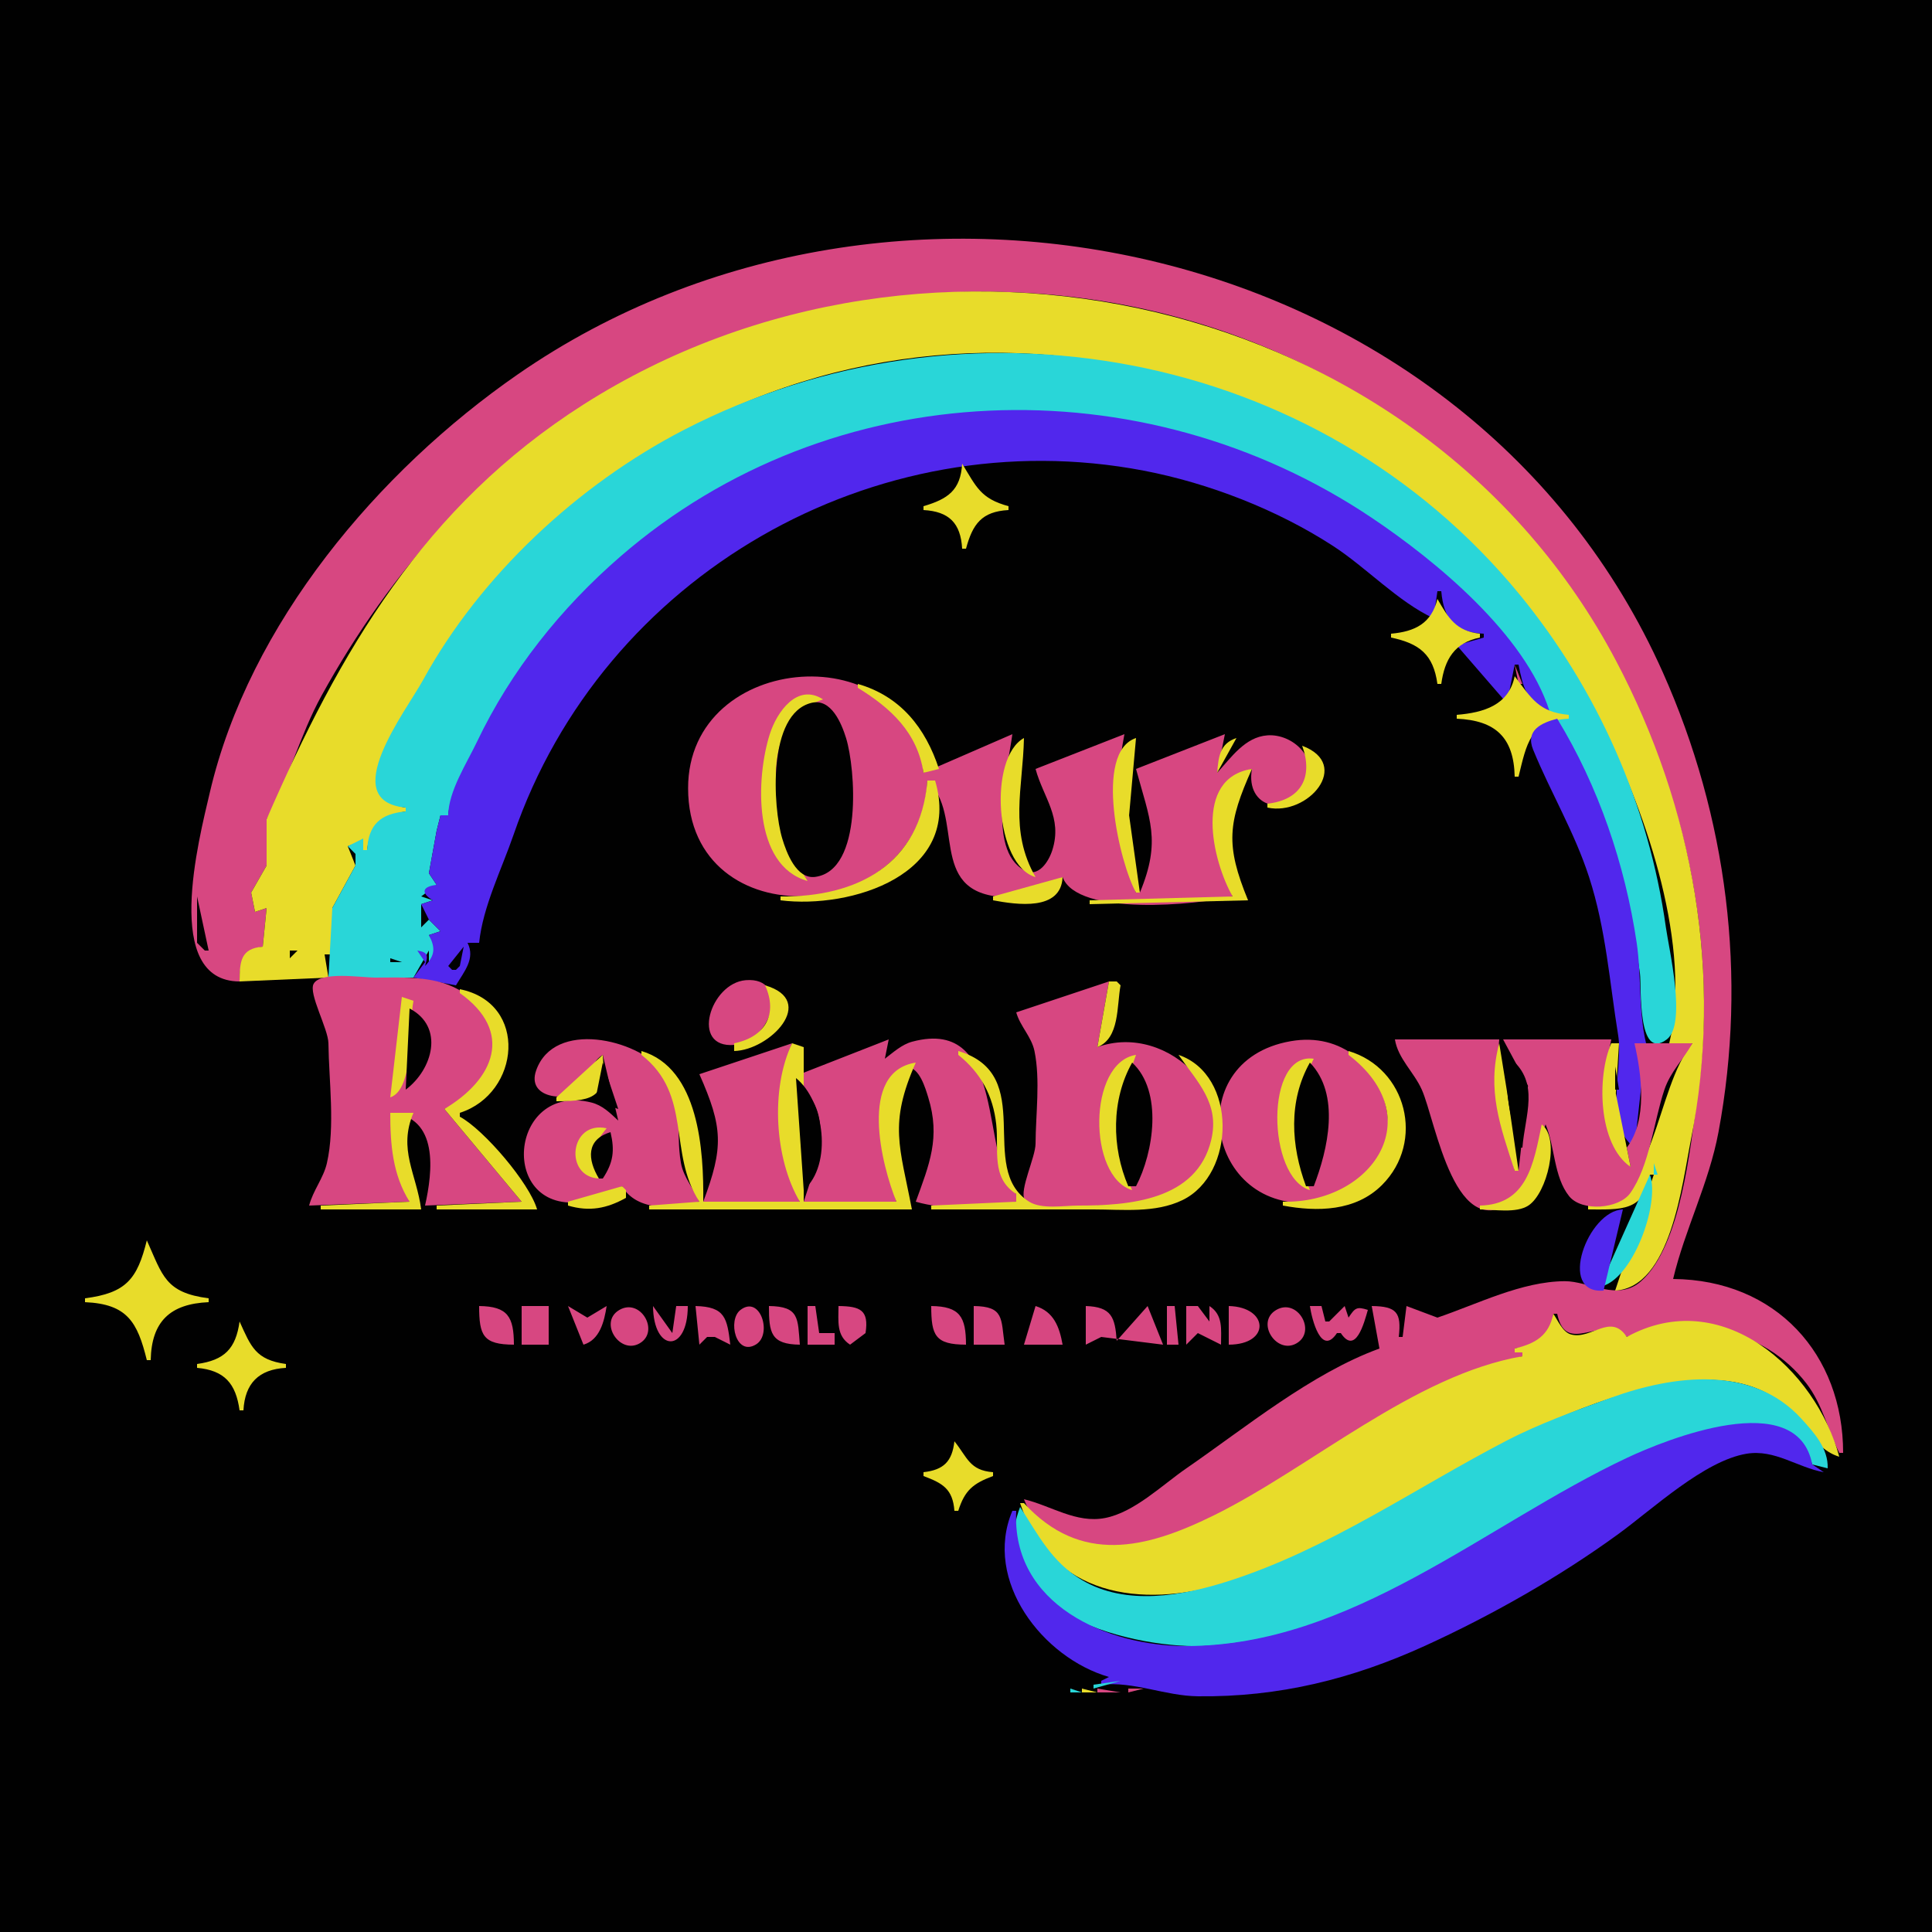 <?xml version="1.0" standalone="yes"?>
<svg xmlns="http://www.w3.org/2000/svg" width="500" height="500">
<path style="fill:#010101; stroke:none;" d="M0 0L0 500L500 500L500 0L0 0z"/>
<path style="fill:#d74781; stroke:none;" d="M62 254C62.118 249.115 62.74 245.859 68 245L69 235L66 236L65 231L69 224L69 212C74.714 201.855 77.598 190.212 83.235 180C101.049 147.731 125.727 119.603 158 101.15C231.38 59.194 326.777 68.617 386.961 130.015C426.43 170.281 447.265 227.923 439.271 284C437.43 296.912 435.058 322.394 424.725 331.562C418.665 336.94 411.21 331.537 404.961 331.572C393.771 331.634 382.38 337.489 372 341L364 338L363 346L362 346C362.728 339.667 361.462 338.077 355 338L357 349C339.412 355.402 322.352 369.444 307 380.025C300.77 384.32 293.605 391.373 286 392.856C278.505 394.317 272.003 389.664 265 388C270.729 403.173 290.928 401.604 303 397.308C335.046 385.905 361.156 359.983 394 351L394 350L392 350L392 349C397.822 348.123 401.311 346.131 402 340L403 340C405.311 351.287 414.759 339.702 421 346C436.951 339.764 456.638 343.963 467.471 358C471.71 363.494 472.966 369.962 476 376L477 376C477 350.504 459.613 331.22 433 331C436.063 318.105 442.273 306.206 444.739 293C452.263 252.707 447.015 211.402 430.334 174C380.418 62.078 231.933 29.04 134 96.885C97.866 121.917 64.51 161.423 54.325 205C51.445 217.321 41.895 253.929 62 254z"/>
<path style="fill:#e8dc2a; stroke:none;" d="M69 212L69 224L65 231L66 236L69 235L68 245C62.248 245.459 62.047 248.859 62 254L85 253L84 247L86 247L86 235L92 224L90 219C92.523 218.113 93.608 216.963 94 220L95 220C95.687 213.838 98.976 210.957 105 210L105 209C88.002 206.308 104.546 186.22 108.941 178C123.329 151.094 147.698 128.473 174 113.427C260.349 64.034 371.262 100.814 415.247 189C426.213 210.986 437.903 245.205 432 270L438 270C428.272 281.635 428.598 311.841 411 312L411 313C419.313 313 425.536 313.694 427 304L428 304L418 334C432.389 333.212 435.324 306.381 437.6 295C446.081 252.592 438.336 209.102 418.219 171C367.824 75.55 239.966 48.022 151 104.695C109.721 130.991 87.928 168.475 69 212z"/>
<path style="fill:#29d6d8; stroke:none;" d="M105 209L105 210C98.464 210.593 95.363 213.367 95 220L94 220L94 217L90 219L92 221L92 224L86 235L85 253L107 253L111 246L111 249C113.02 246.314 112.893 244.747 111 242L114 241L111 238L109 240L109 234L112 233L109 232L113 229L111 226L113 215L114 211L116 211C116.35 206.176 119.472 202.346 121.309 197.961C128.822 180.021 140.258 164.647 153.999 151.004C207.812 97.574 291.858 92.313 354 134.001C370.945 145.368 394.571 164.826 401 185L406 185L406 186L403 186C412.565 208.198 421.12 227.733 424.424 252C424.84 255.06 423.634 274.951 431.397 268.968C436.554 264.993 431.911 245.603 431.13 240C426.735 208.457 413.551 178.637 393.386 154C340.96 89.948 249.643 73.76 177 111.258C149.623 125.391 124.34 148.91 109.478 176C105.047 184.076 86.99 207.364 105 209z"/>
<path style="fill:#5127ed; stroke:none;" d="M116 211L114 211L113 215L111 226L113 229C109.277 229.425 108.811 231.067 112 233L109 234L111 238L114 241L111 242C112.749 245.33 112.555 247.238 110 250C110.798 247.323 110.881 246.46 108 246L110 249L107 253L118 255C120.159 251.376 123.063 248.103 121 244L124 244C124.958 234.645 129.86 224.895 132.921 216C156.021 148.875 226.401 108.486 296 121.805C312.855 125.03 330.585 131.932 345 141.297C353.666 146.927 361.789 155.705 371 160L372 153L373 153C373.646 160.345 376.556 163.654 384 164L384 165L377 167L390 182L392 172L393 172C394.114 177.721 395.073 181.935 401 184C394.676 164.156 371.666 145.181 355 134.001C295.542 94.114 215.29 96.636 160.576 144.004C145.165 157.345 132.224 173.57 123.428 192C120.745 197.622 116.068 204.77 116 211z"/>
<path style="fill:#d74781; stroke:none;" d="M274 119L275 120L274 119M247.667 120.333L248.333 120.667L247.667 120.333z"/>
<path style="fill:#e8dc2a; stroke:none;" d="M249 120C248.623 126.877 245.29 129.157 239 131L239 132C245.61 132.362 248.638 135.39 249 142L250 142C251.729 135.611 254.068 132.38 261 132L261 131C253.728 129.033 252.667 125.955 249 120z"/>
<path style="fill:#d74781; stroke:none;" d="M344 140L345 141L344 140M372.333 153.667L372.667 154.333L372.333 153.667z"/>
<path style="fill:#e8dc2a; stroke:none;" d="M372 155C370.481 161.333 366.188 163.456 360 164L360 165C367.348 166.542 370.945 169.364 372 177L373 177C373.878 170.646 376.419 166.329 383 165L383 164C376.81 163.31 374.9 160.015 372 155z"/>
<path style="fill:#d74781; stroke:none;" d="M371.333 157.667L371.667 158.333L371.333 157.667M373.333 157.667L373.667 158.333L373.333 157.667M374 160L375 161L374 160M378 163L379 164L378 163M383 164L384 165L383 164M379.667 165.333L380.333 165.667L379.667 165.333M377 166L378 167L377 166M392 172L393 177L394 177L392 172M240 202C249.782 211.04 239.974 230.58 259 232.115C261.368 232.306 263.688 232.382 266 231.736C269.292 230.817 272.107 228.74 275 227C278.828 237.238 309.806 234.189 319 232C314.877 221.673 308.403 203.391 324 199C322.201 209.181 333.268 211.868 337.971 202.956C341.485 196.299 334.558 189.835 328 190.308C322.187 190.727 318.606 196.096 315 200L317 190L294 199C297.511 212.026 300.595 217.539 295 231L294 231C288.298 217.098 288.233 204.684 291 190L268 199C270.029 206.471 275.012 211.562 272.347 219.999C271.408 222.972 268.739 227.221 265.105 225.248C255.17 219.855 260.908 198.453 262 190L239 200C235.854 164.193 178.035 168.226 178.079 204C178.127 243.237 238.37 239.875 240 202z"/>
<path style="fill:#e8dc2a; stroke:none;" d="M392 175C390.467 182.528 383.952 184.431 377 185L377 186C387.049 186.438 391.784 190.85 392 201L393 201C395.083 192.548 395.96 186.467 406 186L406 185C398.191 184.313 396.34 180.698 392 175M222 177L222 178C230.57 183.27 237.441 189.6 239 200L243 199C239.515 188.38 233.082 180.2 222 177z"/>
<path style="fill:#d74781; stroke:none;" d="M391 178L392 179L391 178z"/>
<path style="fill:#e8dc2a; stroke:none;" d="M209 228C201.119 215.921 193.774 187.591 213 181C206.386 176.702 201.074 184.168 199.22 190C195.653 201.219 194.707 223.977 209 228z"/>
<path style="fill:#d74781; stroke:none;" d="M394 179L395 180L394 179M390 180L391 181L390 180z"/>
<path style="fill:#010101; stroke:none;" d="M210.039 181.89C198.561 184.643 200.011 208.896 202.44 217C203.523 220.616 206.096 227.611 210.988 226.94C223.407 225.235 221.392 198.835 218.96 191C217.796 187.251 215.122 180.672 210.039 181.89z"/>
<path style="fill:#d74781; stroke:none;" d="M395 181L396 182L395 181M396 182L397 183L396 182M398 183L399 184L398 183M400 186L401 187L400 186z"/>
<path style="fill:#5127ed; stroke:none;" d="M423 297L426 270C424.006 261.626 424.842 252.574 423.573 244C420.578 223.771 413.686 203.46 403 186C398.855 187.086 394.728 189.011 396.767 194.001C401.333 205.172 407.481 215.345 411.255 227C415.656 240.596 416.533 254.072 418.789 268C420.167 276.506 414.891 290.855 423 297z"/>
<path style="fill:#d74781; stroke:none;" d="M397 187L398 188L397 187M396 188L397 189L396 188z"/>
<path style="fill:#e8dc2a; stroke:none;" d="M268 227C261.079 214.874 264.73 204.057 265 191C255.761 196.078 257.477 223.973 268 227M294 231L295 231L292.209 211L294 191C282.919 194.675 289.858 223.714 294 231M315 200L320 191C315.702 192.413 315.345 195.813 315 200M335.667 192.333L336.333 192.667L335.667 192.333M337 193C339.886 200.934 336.883 207.011 328 208L328 209C338.507 211.278 349.969 197.849 337 193z"/>
<path style="fill:#010101; stroke:none;" d="M319 194L320 195L319 194z"/>
<path style="fill:#e8dc2a; stroke:none;" d="M319 232L282 233L282 234L323 233C317.063 218.58 317.827 212.874 324 199C308.708 201.366 313.776 222.848 319 232z"/>
<path style="fill:#010101; stroke:none;" d="M323 201L324 202L323 201z"/>
<path style="fill:#e8dc2a; stroke:none;" d="M240 202C238.274 223.694 221.737 232.244 202 232L202 233C220.144 235.293 249.21 226.402 242 202L240 202z"/>
<path style="fill:#29d6d8; stroke:none;" d="M92.333 214.667L92.667 215.333L92.333 214.667z"/>
<path style="fill:#e8dc2a; stroke:none;" d="M66 225L67 226L66 225M90 225L91 226L90 225M257 232L257 233C263.17 234.145 274.602 235.85 275 227L257 232z"/>
<path style="fill:#29d6d8; stroke:none;" d="M88.333 228.667L88.667 229.333L88.333 228.667z"/>
<path style="fill:#010101; stroke:none;" d="M51 232L51 244L53 246L54 246L51 232z"/>
<path style="fill:#e8dc2a; stroke:none;" d="M64 234L65 235L64 234z"/>
<path style="fill:#010101; stroke:none;" d="M57 245L58 246L57 245M120 245L116 250L117 251L118 251L119 250L120 245M59 246L60 247L59 246M65 246L66 247L65 246M70 246L71 247L70 246M75 246L75 248L77 246L75 246M73 247L74 248L73 247M78 247L79 248L78 247M84.667 247.333L85.333 247.667L84.667 247.333M89.667 247.333L90.333 247.667L89.667 247.333z"/>
<path style="fill:#d74781; stroke:none;" d="M416 247L417 248L416 247z"/>
<path style="fill:#010101; stroke:none;" d="M93 248L94 249L93 248M97 248L98 249L97 248M101 248L101 249L104 249L101 248z"/>
<path style="fill:#5127ed; stroke:none;" d="M105 248L106 249L105 248z"/>
<path style="fill:#010101; stroke:none;" d="M108.667 248.333L109.333 248.667L108.667 248.333M105 249L106 250L105 249M107 249L108 250L107 249M110.667 249.333L111.333 249.667L110.667 249.333M114 250L115 251L114 250z"/>
<path style="fill:#d74781; stroke:none;" d="M80 312L106 311L101 288C113.735 288.98 111.94 303.39 110 312L135 311L115 287C128.171 281.479 133.566 266.054 119.996 256.92C113.268 252.39 104.738 253 97 253C93.781 253 83.013 251.297 81.175 254.603C79.773 257.125 84.95 266.239 84.996 270C85.116 279.689 86.759 291.542 84.606 301C83.709 304.938 81.007 308.085 80 312M192.985 253.672C183.784 254.428 178.555 271.377 190.004 270.423C199.835 269.604 204.606 252.718 192.985 253.672M263 262C264.025 265.64 266.948 268.275 267.721 272.004C269.266 279.454 268.039 288.401 267.999 296C267.981 299.459 263.799 307.978 265.172 310.397C267.158 313.894 279.502 312.001 283 312C292.488 311.996 303.948 311.124 310.2 302.907C323.586 285.311 302.512 264.253 284 271L287 254L263 262z"/>
<path style="fill:#e8dc2a; stroke:none;" d="M287 254L284 271C289.804 268.669 288.987 260.436 290 255L289 254L287 254M117.667 255.333L118.333 255.667L117.667 255.333M198 255C201.342 262.349 198.164 268.352 190 270L190 272C199.223 271.802 211.686 258.97 198 255M119 256L119 257C133.13 267.043 127.867 279.375 115 287L135 311L113 312L113 313L139 313C137.059 306.228 125.276 292.382 119 289L119 288C134.621 283.012 136.899 259.611 119 256M104 258L101 284C107.254 281.924 105.798 265.196 107 259L104 258z"/>
<path style="fill:#010101; stroke:none;" d="M106 261L105 282C111.924 276.843 115.138 265.78 106 261z"/>
<path style="fill:#d74781; stroke:none;" d="M156 273L160 290C157.865 288.026 155.918 286.035 152.998 285.316C131.553 280.041 128.798 314.435 151 310.981C154.705 310.404 157.722 308.715 161 307C164.85 313.595 174.385 312.955 181 311C179.514 307.64 176.892 304.682 176.228 301C174.708 292.561 177.39 284.489 171.442 277.093C164.896 268.954 143.434 263.822 138.762 277.012C136.199 284.245 146.475 285.292 150.678 282.062C154.022 279.492 152.018 275.313 156 273M181 278C187.089 291.772 187.315 296.853 182 311C189.338 313.169 199.575 312.768 207 311C201.527 297.706 199.889 284.023 205 270L181 278M207 278L207 281C216.419 288.888 211.013 301.458 208 311C214.853 313.026 225.147 313.026 232 311C229.469 302.145 226.715 294.501 228.214 285C228.695 281.947 230.969 276.207 234.802 276.207C237.95 276.207 239.505 281.666 240.226 284C243.442 294.412 240.507 301.345 237 311C244.281 313.152 255.719 313.152 263 311L263 309C253.403 300.071 261.032 262.943 236.09 269.583C233.384 270.304 231.184 272.353 229 274L230 269L207 278M334 269.465C304.676 274.613 312.642 315.849 342 310.89C370.324 306.105 361.003 264.725 334 269.465M361 269C361.823 274.002 365.901 277.404 367.96 282C371.604 290.137 376.582 323.439 392.49 310.142C397.154 306.243 397.67 296.414 400 291C402.416 296.718 402.104 304.586 406.086 309.566C409.362 313.665 418.996 312.881 421.914 308.772C426.94 301.695 427.992 290.165 430.749 282C432.331 277.317 435.654 274.176 438 270L423 270C424.839 278.044 426.437 289.933 421 297L422 302C413.365 293.073 414.756 279.783 417 269L389 269L395.448 281L393 303L392 303C389.012 290.085 386.685 282.211 388 269L361 269z"/>
<path style="fill:#010101; stroke:none;" d="M199 270L200 271L199 270z"/>
<path style="fill:#e8dc2a; stroke:none;" d="M205 270C199.328 281.785 200.477 300.014 207 311L182 311C182.16 297.852 180.928 276.434 166 272L166 273C179.322 283.373 172.731 298.272 181 311L168 312L168 313L236 313C232.885 296.659 229.941 290.965 237 275C221.973 277.34 228.208 301.754 232 311L208 311L208 271L205 270M229 274L233 270L229 274M388 270C384.783 282.158 388.213 291.361 392 303L393 303L390.091 283L388 270M417 270C413.281 278.37 413.478 296.167 422 302L418.174 283L419 270L417 270M164.667 271.333L165.333 271.667L164.667 271.333M246.667 271.333L247.333 271.667L246.667 271.333M301.667 271.333L302.333 271.667L301.667 271.333M347.667 271.333L348.333 271.667L347.667 271.333M248 272L248 273C253.813 277.642 257.026 283.554 257.826 291C258.547 297.706 256.43 304.838 263 309L263 311L241 312L241 313L283 313C290.595 313 298.947 314.004 305.999 310.597C319.881 303.891 320.203 278.169 305 273C309.946 280.107 315.712 285.565 313.468 295C309.731 310.711 292.167 312 279 312C275.311 312 269.557 313.045 266.299 310.972C252.614 302.264 268.672 278.157 248 272M303.667 272.333L304.333 272.667L303.667 272.333M349 272L349 273C370.224 289.217 354.977 311.535 332 311L332 312C340.892 313.651 350.814 313.528 357.671 306.671C368.862 295.481 364.046 276.469 349 272M144 284L144 285C154.523 284.999 156.83 283.529 156 273L144 284M293 308C286.98 295.118 289.404 285.652 294 273C281.487 274.979 281.496 304.586 293 308M339 308C334.028 295.814 333.832 285.785 340 274C327.305 272.163 327.869 304.704 339 308z"/>
<path style="fill:#010101; stroke:none;" d="M391 274C388.649 281.953 391.22 289.236 393 297L394 297C394.669 288.533 398.554 280.325 391 274M156 275L154 285L160 287L156 275M293 275C287.567 284.652 287.662 296.917 292 307L294 307C298.573 298.277 301.032 282.421 293 275M339 275C333.373 284.996 334.097 296.529 338 307L340 307C343.656 297.506 346.989 283.267 339 275M418 276L418 282L419 282L418 276M206 279L208 308C215.53 301.355 213.35 284.938 206 279z"/>
<path style="fill:#e8dc2a; stroke:none;" d="M156 286L160 290L156 286M101 288C101.005 296.146 101.589 303.978 106 311L83 312L83 313L109 313C107.796 303.745 102.962 297.529 107 288L101 288z"/>
<path style="fill:#d74781; stroke:none;" d="M419 290L420 291L419 290z"/>
<path style="fill:#e8dc2a; stroke:none;" d="M155 305C152.527 299.446 153.146 296.628 157 292C147.402 289.879 145.895 304.573 155 305M399 291C396.869 301.299 395.185 311.739 383 312L383 313C386.632 313 392.419 314.073 395.581 311.972C400.364 308.794 403.864 294.72 399 291z"/>
<path style="fill:#010101; stroke:none;" d="M155 305L156 305C158.732 300.86 159.129 297.802 158 293C151.689 294.899 152.012 300.054 155 305z"/>
<path style="fill:#d74781; stroke:none;" d="M420 294L421 295L420 294z"/>
<path style="fill:#29d6d8; stroke:none;" d="M429 298L430 299L429 298M428 301L428 304L429 304L428 301M427 304L414 333C422.334 331.683 429.714 311.588 427 304z"/>
<path style="fill:#e8dc2a; stroke:none;" d="M147 311L147 312C152.512 313.629 157.031 312.783 162 310L162 308L161 307L147 311z"/>
<path style="fill:#5127ed; stroke:none;" d="M415 334L420 313C410.948 313.297 402.914 334.982 415 334z"/>
<path style="fill:#d74781; stroke:none;" d="M412 317L413 318L412 317z"/>
<path style="fill:#e8dc2a; stroke:none;" d="M38 321C35.519 331.045 32.643 334.624 22 336L22 337C32.964 337.478 35.574 342.156 38 352L39 352C39.214 341.972 44.03 337.436 54 337L54 336C42.746 334.545 42.102 330.133 38 321z"/>
<path style="fill:#d74781; stroke:none;" d="M124 338C124.006 345.657 125.027 347.972 133 348C132.975 340.836 131.48 338.088 124 338M135 338L135 348L142 348L142 338L135 338M147 338L151 348C155.208 346.774 156.382 342.034 157 338L152 341L147 338M160.242 339.043C154.879 342.24 160.406 350.666 165.566 347.638C170.832 344.549 165.741 335.765 160.242 339.043M169 338C169.109 350.056 177.991 350.29 178 338L175 338L174 345L169 338M180 338L181 348L183 346L184 346L185 346L189 348C188.169 341.124 187.689 338.186 180 338M191.61 339.029C188.25 341.638 190.438 351.152 195.673 347.928C199.937 345.302 196.762 335.028 191.61 339.029M199 338C199.005 344.92 199.477 347.911 207 348C206.438 341.21 206.913 338.094 199 338M209 338L209 348L216 348L216 345L212 345L211 338L209 338M217 338C217.003 341.987 216.402 345.668 220 348L224 345C224.926 339.028 222.641 338.067 217 338M241 338C241.006 345.657 242.027 347.972 250 348C249.975 340.836 248.48 338.088 241 338M252 338L252 348L260 348C259.03 341.242 259.917 338.094 252 338M268 338L265 348L275 348C274.176 343.379 272.709 339.473 268 338M281 338L281 348L285 346L301 348L297 338L289 347C288.581 340.903 287.677 338.217 281 338M302 338L302 348L305 348L304 338L302 338M307 338L307 348L310 345L316 348C315.997 344.013 316.598 340.332 313 338L313 342L310 338L307 338M318 338L318 348C328.905 347.961 328.335 338.251 318 338M330.242 339.043C324.879 342.24 330.406 350.666 335.566 347.638C340.832 344.549 335.741 335.765 330.242 339.043M339 338C339.511 341.457 341.937 351.13 346 345L347 345C350.834 350.786 353.046 342.349 354 339C351.109 338.088 350.68 338.46 349 341L348 338L344 342L343 342L342 338L339 338z"/>
<path style="fill:#e8dc2a; stroke:none;" d="M402 340C400.844 345.678 397.406 347.7 392 349L392 350L394 350L394 351C365.958 355.828 339.258 379.826 314 392.244C296.53 400.833 279.678 404.99 265 389L264 389C271.981 413.119 295.27 416.282 317 409.798C357.43 397.733 390.055 365.45 432 358.084C441.939 356.339 452.561 356.422 460.91 362.928C466.258 367.095 469.411 375.051 476 377C469.951 354.374 445.545 332.497 421 346C416.868 339.633 411.76 346.837 406.532 345.339C404.38 344.722 403.186 341.693 402 340M62 342C61.024 349.062 58.062 352.024 51 353L51 354C58.117 354.646 61.041 358.06 62 365L63 365C63.384 357.981 66.981 354.384 74 354L74 353C66.134 351.913 64.966 348.533 62 342z"/>
<path style="fill:#010101; stroke:none;" d="M161 345L165 342L161 345M183 342L184 343L183 342z"/>
<path style="fill:#d74781; stroke:none;" d="M230 342L235 346L230 342z"/>
<path style="fill:#010101; stroke:none;" d="M284 342L285 343L284 342M331 345L335 342L331 345M367 342L368 343L367 342z"/>
<path style="fill:#29d6d8; stroke:none;" d="M264 390C253.615 417.406 294.574 427.202 313 425.91C356.146 422.887 389.775 391.079 428 374.72C438.551 370.204 463.647 362.205 469 379L473 380C473.196 374.892 469.493 370.763 466.127 367.09C453.414 353.222 433.169 355.868 417 361.699C408.252 364.854 398.252 368.502 390 372.784C366.037 385.219 343.939 400.841 318 409.164C306.059 412.995 291.444 415.71 280.004 408.906C272.177 404.251 268.733 397.296 264 390z"/>
<path style="fill:#5127ed; stroke:none;" d="M263 391L262 391C254.379 409.06 269.835 429.046 287 434L285 435L285 436C293.472 435.097 301.474 438.895 310 438.996C330.973 439.246 349.964 434.545 369 425.841C386.111 418.017 403.606 408.09 418.83 397.003C427.705 390.54 441.055 378.032 452 376.225C459.341 375.014 465.118 379.773 472 381L469 379C465.204 358.723 431.063 372.573 421 377.319C384.248 394.656 349.765 425.931 307 426C286.586 426.033 261.697 415.324 263 391z"/>
<path style="fill:#e8dc2a; stroke:none;" d="M247 373C246.413 378.227 244.227 380.413 239 381L239 382C244.01 383.865 246.574 385.37 247 391L248 391C249.677 385.671 251.858 383.914 257 382L257 381C250.909 380.539 250.377 377.198 247 373z"/>
<path style="fill:#29d6d8; stroke:none;" d="M283 436L283 437L290 435L283 436z"/>
<path style="fill:#5127ed; stroke:none;" d="M281.667 436.333L282.333 436.667L281.667 436.333z"/>
<path style="fill:#e8dc2a; stroke:none;" d="M290 438L293 436L290 438z"/>
<path style="fill:#d74781; stroke:none;" d="M292 437L292 438L296 437L292 437z"/>
<path style="fill:#5127ed; stroke:none;" d="M276 437L277 438L276 437z"/>
<path style="fill:#29d6d8; stroke:none;" d="M277 437L277 438L280 438L277 437z"/>
<path style="fill:#e8dc2a; stroke:none;" d="M280 437L280 438L284 438L280 437z"/>
<path style="fill:#d74781; stroke:none;" d="M284 437L284 438L290 438L284 437z"/>
</svg>
